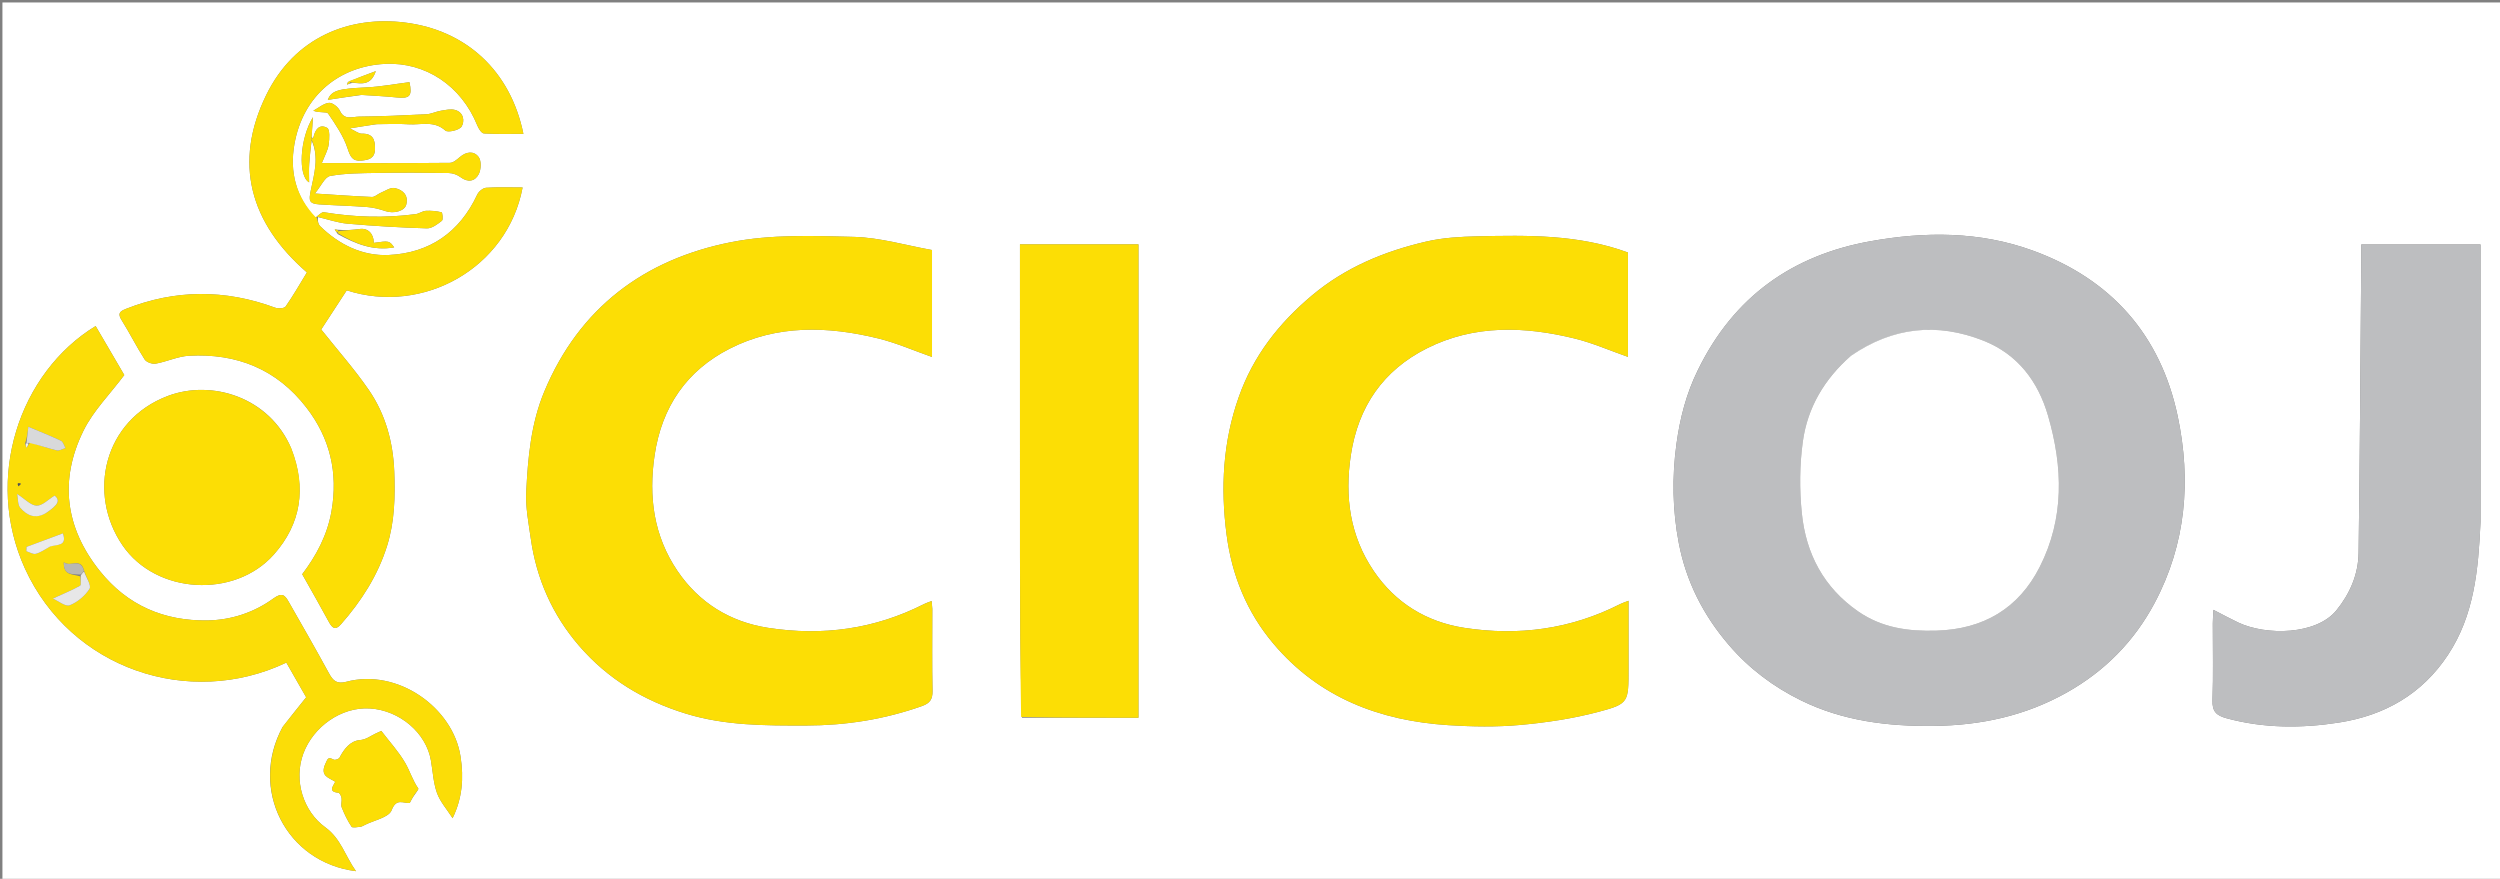 <svg version="1.1" id="Layer_1" xmlns="http://www.w3.org/2000/svg" xmlns:xlink="http://www.w3.org/1999/xlink" x="0px" y="0px"
	 width="100%" viewBox="0 0 1027 361" enable-background="new 0 0 1027 361" xml:space="preserve">
<rect x="0" y="0" width="1027" height="361" fill="#808080" stroke="none"/>
<path fill="#FFFFFF" opacity="1" stroke="none" 
	d="
M789,362 
	C526,362 263.5,362 1,362 
	C1,241.667 1,121.333 1,1 
	C343.333,1 685.666,1 1028,1 
	C1028,121.333 1028,241.666 1028,362 
	C948.5,362 869,362 789,362 
M144.832,34.015 
	C148.374,34.244 152.294,35.402 154.384,29.216 
	C150.063,30.834 146.693,32.095 142.892,33.709 
	C142.778,34.074 142.664,34.439 142.55,34.804 
	C143.057,34.564 143.564,34.323 144.832,34.015 
M138.828,94.381 
	C138.382,94.332 137.936,94.282 137.489,94.233 
	C137.763,94.7 138.038,95.167 138.774,96.176 
	C145.923,100.145 153.287,103.161 161.942,101.626 
	C159.912,98.863 159.912,98.863 153.566,99.765 
	C153.546,95.941 151.072,93.596 147.777,94.066 
	C144.893,94.476 141.974,94.642 138.828,94.381 
M127.997,56.195 
	C128.157,53.972 128.317,51.749 128.578,48.124 
	C123.061,57.055 122.355,72.325 126.996,74.919 
	C126.996,72.249 126.864,69.798 127.027,67.367 
	C127.26,63.873 127.707,60.393 128.013,57.72 
	C131.168,64.597 129.056,71.509 127.667,78.229 
	C126.809,82.375 126.883,83.681 131.155,83.967 
	C137.74,84.408 144.346,84.548 150.925,85.059 
	C153.433,85.254 155.959,85.913 158.352,86.729 
	C161.768,87.896 166.235,86.709 166.904,84.019 
	C167.899,80.025 165.308,77.91 162.115,77.256 
	C160.399,76.905 158.264,78.441 156.359,79.225 
	C155.149,79.722 153.991,80.954 152.847,80.909 
	C145.633,80.626 138.43,80.078 129.353,79.498 
	C131.918,76.405 133.465,72.683 135.618,72.291 
	C141.897,71.147 148.415,71.15 154.845,71.043 
	C164.662,70.879 174.486,70.923 184.305,71.076 
	C185.945,71.101 187.837,71.769 189.15,72.757 
	C192.271,75.105 195.13,74.49 196.672,71.528 
	C197.659,69.63 197.798,66.116 196.65,64.542 
	C194.71,61.881 191.564,62.229 188.873,64.548 
	C187.694,65.564 186.189,66.879 184.821,66.892 
	C167.702,67.051 150.582,66.996 132.218,66.996 
	C133.379,63.99 134.665,61.785 135.012,59.441 
	C135.356,57.12 135.572,53.189 134.409,52.541 
	C131.198,50.753 129.403,53.272 128.744,56.472 
	C128.699,56.689 128.251,56.823 127.997,56.195 
M129.412,89.557 
	C121.652,80.826 118.913,70.776 120.949,59.23 
	C124.501,39.095 139.491,27.181 158.144,26.248 
	C174.814,25.415 189.5,35.27 196.05,51.475 
	C196.583,52.794 197.789,54.761 198.781,54.822 
	C204.127,55.154 209.503,54.979 215.019,54.979 
	C209.699,28.998 191.465,12.492 166.585,9.282 
	C143.712,6.332 121.027,15.111 109.329,39.108 
	C95.811,66.838 102.611,91.582 126.081,111.911 
	C123.224,116.587 120.488,121.4 117.331,125.919 
	C116.768,126.725 114.26,126.852 112.986,126.382 
	C92.429,118.799 72.009,118.842 51.594,126.941 
	C48.817,128.042 48.416,129.051 50.04,131.642 
	C53.329,136.89 56.094,142.47 59.439,147.679 
	C60.159,148.801 62.548,149.641 63.95,149.39 
	C68.575,148.562 73.058,146.39 77.672,146.139 
	C97.229,145.075 113.704,151.656 125.872,167.431 
	C135.585,180.024 138.932,194.157 136.181,209.962 
	C134.449,219.913 129.892,228.305 124.147,235.887 
	C127.888,242.554 131.547,248.917 135.036,255.372 
	C136.403,257.9 137.674,259.174 140.061,256.46 
	C148.445,246.927 155.183,236.454 159.018,224.226 
	C162.132,214.298 162.359,204.115 161.977,193.88 
	C161.525,181.723 158.39,170.193 151.501,160.185 
	C145.617,151.638 138.682,143.816 131.955,135.35 
	C135.022,130.647 138.755,124.924 142.438,119.277 
	C173.739,129.399 208.452,110.235 214.689,77.002 
	C209.646,77.002 204.649,76.808 199.686,77.134 
	C198.392,77.22 196.64,78.666 196.052,79.931 
	C188.833,95.448 176.452,103.963 159.711,104.751 
	C148.996,105.256 139.361,100.559 131.545,92.941 
	C130.596,92.016 130.447,90.271 130.657,89.183 
	C134.732,90.122 138.765,91.548 142.891,91.905 
	C153.698,92.843 164.541,93.493 175.383,93.812 
	C177.435,93.872 179.715,92.093 181.533,90.698 
	C182.106,90.258 181.756,87.287 181.416,87.206 
	C179.319,86.706 177.093,86.487 174.933,86.609 
	C173.54,86.687 172.223,87.764 170.813,87.954 
	C158.181,89.649 145.591,89.262 133.019,87.177 
	C132.14,87.032 131.018,88.359 129.412,89.557 
M697.488,152.018 
	C692.74,161.593 690.144,171.731 688.692,182.32 
	C686.812,196.027 687.057,209.646 689.651,223.143 
	C692.676,238.88 699.689,252.705 710.216,264.968 
	C718.591,274.725 728.606,282.201 739.902,287.742 
	C757.024,296.14 775.397,298.434 794.457,298.205 
	C813.955,297.971 832.132,293.999 849.105,284.446 
	C864.655,275.694 876.688,263.506 885.086,247.756 
	C898.081,223.386 900.163,197.27 894.604,170.972 
	C887.563,137.666 867.327,114.669 835.022,102.921 
	C813.214,94.991 790.733,95.083 768.364,99.101 
	C736.46,104.831 712.295,121.712 697.488,152.018 
M669,274.486 
	C669,265.413 669,256.34 669,246.798 
	C667.413,247.415 666.493,247.684 665.654,248.112 
	C645.365,258.471 623.848,261.366 601.539,257.911 
	C585.95,255.497 573.205,247.665 564.317,234.548 
	C554.565,220.156 552.351,204.108 554.919,187.044 
	C557.939,166.983 568.253,152.098 586.193,143.084 
	C605.624,133.32 626.208,134.024 646.738,139.031 
	C654.231,140.859 661.396,144.034 668.765,146.613 
	C668.765,132.156 668.765,117.708 668.765,103.724 
	C648.479,96.285 627.667,96.611 606.889,97.085 
	C599.852,97.246 592.664,97.654 585.848,99.244 
	C568.706,103.244 552.722,109.814 538.944,121.376 
	C525.312,132.815 514.852,146.201 508.882,163.104 
	C502.359,181.576 501.36,200.354 503.878,219.66 
	C506.078,236.534 512.299,251.607 523.136,264.451 
	C541.818,286.593 566.801,296.096 595.029,297.9 
	C604.82,298.526 614.748,298.699 624.499,297.813 
	C635.349,296.827 646.276,295.181 656.79,292.392 
	C669.176,289.106 669,288.441 669,274.486 
M382.999,249.984 
	C382.919,249.068 382.839,248.153 382.729,246.901 
	C381.407,247.418 380.487,247.688 379.647,248.117 
	C359.354,258.469 337.835,261.371 315.525,257.91 
	C299.936,255.492 287.197,247.65 278.304,234.533 
	C268.542,220.134 266.385,204.082 268.915,187.019 
	C271.866,167.111 282.116,152.22 299.76,143.232 
	C319.245,133.306 340.066,133.954 360.775,139.034 
	C368.262,140.87 375.423,144.038 382.869,146.645 
	C382.869,132.279 382.869,117.973 382.869,102.706 
	C372.218,100.812 361.561,97.601 350.825,97.309 
	C333.996,96.852 316.695,96.247 300.341,99.48 
	C264.72,106.522 237.991,126.377 223.602,160.834 
	C218.079,174.058 216.856,188.104 216.167,202.137 
	C215.857,208.451 217.146,214.879 218.037,221.21 
	C220.37,237.785 226.938,252.589 237.846,265.251 
	C249.601,278.895 264.395,287.807 281.666,293.134 
	C297.905,298.143 314.443,298.07 331.102,298.049 
	C347.489,298.028 363.378,295.516 378.827,290.019 
	C381.955,288.906 383.146,287.286 383.08,283.885 
	C382.865,272.891 383,261.89 382.999,249.984 
M1019,214.437 
	C1019,176.38 1019,138.323 1019,100.418 
	C1002.157,100.418 986.254,100.418 970,100.418 
	C970,102.811 970.014,104.792 969.998,106.773 
	C969.667,146.88 969.452,186.988 968.907,227.092 
	C968.788,235.865 965.415,243.797 959.82,250.694 
	C951.568,260.868 930.968,261.19 919.414,255.71 
	C916.211,254.19 913.095,252.485 909.273,250.524 
	C909.155,252.96 909.013,254.563 909.01,256.166 
	C908.99,266.663 909.257,277.17 908.882,287.654 
	C908.717,292.272 910.503,293.931 914.676,295.067 
	C930.029,299.246 945.622,299.221 961.03,296.793 
	C979.524,293.877 994.933,285.218 1005.612,269.055 
	C1016.434,252.676 1018.085,234.177 1019,214.437 
M419.804,294.855 
	C435.74,294.855 451.675,294.855 467.677,294.855 
	C467.677,229.729 467.677,165.019 467.677,100.378 
	C451.298,100.378 435.245,100.378 419,100.378 
	C419,102.578 419,104.401 419,106.224 
	C419,147.048 418.985,187.872 419.006,228.696 
	C419.018,250.522 419.093,272.348 419.804,294.855 
M116.055,298.721 
	C102.314,323.951 117.355,354.274 146.241,357.883 
	C141.773,351.606 140.053,344.5 133.616,339.848 
	C124.666,333.379 120.49,320.611 124.627,309.516 
	C128.699,298.592 140.153,290.296 151.983,291.038 
	C164.18,291.803 175.047,301.046 177.009,312.345 
	C177.787,316.826 177.999,321.506 179.501,325.728 
	C180.779,329.319 183.54,332.382 185.925,336.117 
	C189.942,327.857 190.57,319.661 189.189,310.744 
	C186.072,290.618 163.296,274.458 142.231,280.079 
	C138.309,281.125 136.792,279.611 135.121,276.546 
	C129.734,266.66 124.119,256.896 118.539,247.115 
	C116.982,244.385 115.834,243.297 112.273,245.879 
	C104.364,251.613 94.994,254.722 85.228,254.869 
	C67.413,255.138 52.358,248.746 40.988,234.525 
	C26.721,216.682 24.329,197.177 34.294,176.927 
	C38.304,168.778 45.115,162.007 51.061,154.062 
	C47.634,148.206 43.462,141.076 39.288,133.942 
	C7.944,153.057 -6.682,196.492 10.274,233.612 
	C29.052,274.721 77.615,291.198 117.634,272.201 
	C120.497,277.209 123.37,282.236 125.776,286.447 
	C122.303,290.773 119.372,294.426 116.055,298.721 
M119.571,184.077 
	C110.746,163.244 87.093,155.756 68.861,162.69 
	C42.604,172.676 35.776,202.689 50.311,223.99 
	C64.074,244.158 96.402,245.985 112.553,227.738 
	C123.605,215.253 126.025,200.561 119.571,184.077 
M170.63,326.079 
	C171.062,325.34 172.044,324.212 171.839,323.921 
	C169.552,320.669 168.425,316.824 166.498,313.474 
	C163.818,308.812 160.073,304.762 156.633,300.252 
	C156.097,300.502 155.064,300.969 154.042,301.461 
	C151.995,302.446 150.415,303.818 147.693,304.053 
	C143.943,304.378 141.313,307.686 139.495,311.221 
	C139.199,311.796 137.656,312.344 137.113,312.069 
	C134.847,310.923 134.737,311.339 133.628,313.839 
	C131.372,318.924 135.182,319.458 137.717,321.153 
	C136.715,323.145 134.78,325.268 139.02,325.663 
	C139.531,325.71 140.179,327.022 140.307,327.821 
	C140.51,329.094 139.944,330.582 140.389,331.707 
	C141.474,334.45 142.781,337.15 144.399,339.603 
	C144.775,340.172 146.757,339.773 147.983,339.654 
	C148.619,339.592 149.237,339.204 149.832,338.902 
	C153.686,336.95 159.746,335.823 160.885,332.829 
	C162.815,327.756 165.553,330.059 168.313,329.878 
	C168.865,328.79 169.434,327.667 170.63,326.079 
M154.849,51.011 
	C159.172,51.007 163.512,50.767 167.815,51.061 
	C172.88,51.408 178.251,49.402 182.96,53.636 
	C183.996,54.568 188.737,53.457 189.628,51.987 
	C190.966,49.781 190.511,46.154 186.971,45.17 
	C185.179,44.672 183.044,45.169 181.11,45.489 
	C179.091,45.822 177.145,46.837 175.136,46.939 
	C165.898,47.41 156.65,47.804 147.403,47.91 
	C144.759,47.94 141.463,49.501 139.626,45.495 
	C138.924,43.963 136.536,42.09 135.128,42.249 
	C132.89,42.502 130.83,44.329 128.695,45.49 
	C131.267,46.506 134.2,45.768 134.786,46.629 
	C137.852,51.129 141.05,55.793 142.745,60.884 
	C143.88,64.295 144.752,66.321 148.453,65.975 
	C151.342,65.705 153.973,65.178 154.054,61.246 
	C154.135,57.309 153.178,54.804 148.587,54.908 
	C147.367,54.936 146.122,53.864 143.685,52.744 
	C148.167,52.012 151.045,51.542 154.849,51.011 
M148.65,39 
	C153.417,39.331 158.197,39.534 162.947,40.028 
	C168.323,40.587 169.449,39.482 168.206,33.755 
	C162.282,34.499 156.328,35.636 150.333,35.916 
	C139.158,36.438 136.119,37.163 134.66,41.024 
	C139.089,40.337 143.403,39.669 148.65,39 
z"/>
<path fill="#BDBEC0" opacity="1" stroke="none" 
	d="
M697.676,151.692 
	C712.295,121.712 736.46,104.831 768.364,99.101 
	C790.733,95.083 813.214,94.991 835.022,102.921 
	C867.327,114.669 887.563,137.666 894.604,170.972 
	C900.163,197.27 898.081,223.386 885.086,247.756 
	C876.688,263.506 864.655,275.694 849.105,284.446 
	C832.132,293.999 813.955,297.971 794.457,298.205 
	C775.397,298.434 757.024,296.14 739.902,287.742 
	C728.606,282.201 718.591,274.725 710.216,264.968 
	C699.689,252.705 692.676,238.88 689.651,223.143 
	C687.057,209.646 686.812,196.027 688.692,182.32 
	C690.144,171.731 692.74,161.593 697.676,151.692 
M760.042,146.459 
	C749.414,155.758 742.544,167.473 740.622,181.295 
	C739.272,190.998 739.204,201.101 740.2,210.859 
	C741.894,227.458 749.18,241.373 763.333,251.175 
	C773.107,257.944 783.959,259.416 795.498,259.067 
	C814.777,258.483 829.235,249.998 837.919,232.9 
	C848.092,212.868 847.457,191.846 841.344,170.809 
	C837.22,156.619 828.831,145.52 814.823,139.962 
	C795.846,132.433 777.58,134.285 760.042,146.459 
z"/>
<path fill="#FCDE05" opacity="1" stroke="none" 
	d="
M669,274.983 
	C669,288.441 669.176,289.106 656.79,292.392 
	C646.276,295.181 635.349,296.827 624.499,297.813 
	C614.748,298.699 604.82,298.526 595.029,297.9 
	C566.801,296.096 541.818,286.593 523.136,264.451 
	C512.299,251.607 506.078,236.534 503.878,219.66 
	C501.36,200.354 502.359,181.576 508.882,163.104 
	C514.852,146.201 525.312,132.815 538.944,121.376 
	C552.722,109.814 568.706,103.244 585.848,99.244 
	C592.664,97.654 599.852,97.246 606.889,97.085 
	C627.667,96.611 648.479,96.285 668.765,103.724 
	C668.765,117.708 668.765,132.156 668.765,146.613 
	C661.396,144.034 654.231,140.859 646.738,139.031 
	C626.208,134.024 605.624,133.32 586.193,143.084 
	C568.253,152.098 557.939,166.983 554.919,187.044 
	C552.351,204.108 554.565,220.156 564.317,234.548 
	C573.205,247.665 585.95,255.497 601.539,257.911 
	C623.848,261.366 645.365,258.471 665.654,248.112 
	C666.493,247.684 667.413,247.415 669,246.798 
	C669,256.34 669,265.413 669,274.983 
z"/>
<path fill="#FCDE05" opacity="1" stroke="none" 
	d="
M383,250.438 
	C383,261.89 382.865,272.891 383.08,283.885 
	C383.146,287.286 381.955,288.906 378.827,290.019 
	C363.378,295.516 347.489,298.028 331.102,298.049 
	C314.443,298.07 297.905,298.143 281.666,293.134 
	C264.395,287.807 249.601,278.895 237.846,265.251 
	C226.938,252.589 220.37,237.785 218.037,221.21 
	C217.146,214.879 215.857,208.451 216.167,202.137 
	C216.856,188.104 218.079,174.058 223.602,160.834 
	C237.991,126.377 264.72,106.522 300.341,99.48 
	C316.695,96.247 333.996,96.852 350.825,97.309 
	C361.561,97.601 372.218,100.812 382.869,102.706 
	C382.869,117.973 382.869,132.279 382.869,146.645 
	C375.423,144.038 368.262,140.87 360.775,139.034 
	C340.066,133.954 319.245,133.306 299.76,143.232 
	C282.116,152.22 271.866,167.111 268.915,187.019 
	C266.385,204.082 268.542,220.134 278.304,234.533 
	C287.197,247.65 299.936,255.492 315.525,257.91 
	C337.835,261.371 359.354,258.469 379.647,248.117 
	C380.487,247.688 381.407,247.418 382.729,246.901 
	C382.839,248.153 382.919,249.068 383,250.438 
z"/>
<path fill="#BDBEC0" opacity="1" stroke="none" 
	d="
M1019,214.926 
	C1018.085,234.177 1016.434,252.676 1005.612,269.055 
	C994.933,285.218 979.524,293.877 961.03,296.793 
	C945.622,299.221 930.029,299.246 914.676,295.067 
	C910.503,293.931 908.717,292.272 908.882,287.654 
	C909.257,277.17 908.99,266.663 909.01,256.166 
	C909.013,254.563 909.155,252.96 909.273,250.524 
	C913.095,252.485 916.211,254.19 919.414,255.71 
	C930.968,261.19 951.568,260.868 959.82,250.694 
	C965.415,243.797 968.788,235.865 968.907,227.092 
	C969.452,186.988 969.667,146.88 969.998,106.773 
	C970.014,104.792 970,102.811 970,100.418 
	C986.254,100.418 1002.157,100.418 1019,100.418 
	C1019,138.323 1019,176.38 1019,214.926 
z"/>
<path fill="#FCDE05" opacity="1" stroke="none" 
	d="
M129.927,88.906 
	C130.447,90.271 130.596,92.016 131.545,92.941 
	C139.361,100.559 148.996,105.256 159.711,104.751 
	C176.452,103.963 188.833,95.448 196.052,79.931 
	C196.64,78.666 198.392,77.22 199.686,77.134 
	C204.649,76.808 209.646,77.002 214.689,77.002 
	C208.452,110.235 173.739,129.399 142.438,119.277 
	C138.755,124.924 135.022,130.647 131.955,135.35 
	C138.682,143.816 145.617,151.638 151.501,160.185 
	C158.39,170.193 161.525,181.723 161.977,193.88 
	C162.359,204.115 162.132,214.298 159.018,224.226 
	C155.183,236.454 148.445,246.927 140.061,256.46 
	C137.674,259.174 136.403,257.9 135.036,255.372 
	C131.547,248.917 127.888,242.554 124.147,235.887 
	C129.892,228.305 134.449,219.913 136.181,209.962 
	C138.932,194.157 135.585,180.024 125.872,167.431 
	C113.704,151.656 97.229,145.075 77.672,146.139 
	C73.058,146.39 68.575,148.562 63.95,149.39 
	C62.548,149.641 60.159,148.801 59.439,147.679 
	C56.094,142.47 53.329,136.89 50.04,131.642 
	C48.416,129.051 48.817,128.042 51.594,126.941 
	C72.009,118.842 92.429,118.799 112.986,126.382 
	C114.26,126.852 116.768,126.725 117.331,125.919 
	C120.488,121.4 123.224,116.587 126.081,111.911 
	C102.611,91.582 95.811,66.838 109.329,39.108 
	C121.027,15.111 143.712,6.332 166.585,9.282 
	C191.465,12.492 209.699,28.998 215.019,54.979 
	C209.503,54.979 204.127,55.154 198.781,54.822 
	C197.789,54.761 196.583,52.794 196.05,51.475 
	C189.5,35.27 174.814,25.415 158.144,26.248 
	C139.491,27.181 124.501,39.095 120.949,59.23 
	C118.913,70.776 121.652,80.826 129.689,89.256 
	C129.966,88.955 129.927,88.906 129.927,88.906 
z"/>
<path fill="#FCDE05" opacity="1" stroke="none" 
	d="
M419.472,294.515 
	C419.093,272.348 419.018,250.522 419.006,228.696 
	C418.985,187.872 419,147.048 419,106.224 
	C419,104.401 419,102.578 419,100.378 
	C435.245,100.378 451.298,100.378 467.677,100.378 
	C467.677,165.019 467.677,229.729 467.677,294.855 
	C451.675,294.855 435.74,294.855 419.472,294.515 
z"/>
<path fill="#FBDD07" opacity="1" stroke="none" 
	d="
M116.248,298.4 
	C119.372,294.426 122.303,290.773 125.776,286.447 
	C123.37,282.236 120.497,277.209 117.634,272.201 
	C77.615,291.198 29.052,274.721 10.274,233.612 
	C-6.682,196.492 7.944,153.057 39.288,133.942 
	C43.462,141.076 47.634,148.206 51.061,154.062 
	C45.115,162.007 38.304,168.778 34.294,176.927 
	C24.329,197.177 26.721,216.682 40.988,234.525 
	C52.358,248.746 67.413,255.138 85.228,254.869 
	C94.994,254.722 104.364,251.613 112.273,245.879 
	C115.834,243.297 116.982,244.385 118.539,247.115 
	C124.119,256.896 129.734,266.66 135.121,276.546 
	C136.792,279.611 138.309,281.125 142.231,280.079 
	C163.296,274.458 186.072,290.618 189.189,310.744 
	C190.57,319.661 189.942,327.857 185.925,336.117 
	C183.54,332.382 180.779,329.319 179.501,325.728 
	C177.999,321.506 177.787,316.826 177.009,312.345 
	C175.047,301.046 164.18,291.803 151.983,291.038 
	C140.153,290.296 128.699,298.592 124.627,309.516 
	C120.49,320.611 124.666,333.379 133.616,339.848 
	C140.053,344.5 141.773,351.606 146.241,357.883 
	C117.355,354.274 102.314,323.951 116.248,298.4 
M10.267,182.29 
	C10.473,182.851 10.68,183.412 10.887,183.973 
	C11.243,183.395 11.598,182.818 12.359,181.692 
	C16.006,182.834 19.618,184.123 23.323,185.025 
	C24.379,185.282 25.708,184.418 26.911,184.068 
	C26.307,183.044 25.947,181.51 25.056,181.082 
	C20.959,179.114 16.714,177.454 11.634,175.309 
	C11.396,177.473 11.146,179.746 10.267,182.29 
M32.994,236.8 
	C32.987,238.117 33.463,240.289 32.893,240.612 
	C29.583,242.485 26.028,243.922 21.703,245.896 
	C24.034,246.91 26.936,249.323 28.616,248.657 
	C31.802,247.392 34.958,244.782 36.773,241.883 
	C37.633,240.508 35.377,237.182 34.406,234.017 
	C32.968,229.022 28.933,233.12 26.204,230.975 
	C26.087,236.577 29.827,235.723 32.994,236.8 
M19.153,210.595 
	C24.106,207.301 24.737,205.507 22.459,203.575 
	C19.835,205.165 17.418,207.794 15.078,207.727 
	C12.638,207.657 10.273,204.988 7.042,202.923 
	C7.456,204.953 7.24,207.38 8.35,208.645 
	C10.996,211.66 14.417,213.438 19.153,210.595 
M20.933,224.271 
	C23.586,223.641 27.69,224.401 25.825,219.106 
	C20.726,221.007 15.819,222.836 10.911,224.665 
	C10.883,225.254 10.855,225.843 10.827,226.432 
	C12.134,226.831 13.59,227.8 14.715,227.504 
	C16.686,226.986 18.453,225.694 20.933,224.271 
M7.141,198.76 
	C7.289,199.099 7.437,199.438 7.585,199.777 
	C7.927,199.436 8.268,199.095 8.61,198.754 
	C8.269,198.603 7.928,198.451 7.141,198.76 
z"/>
<path fill="#FCDE05" opacity="1" stroke="none" 
	d="
M119.761,184.421 
	C126.025,200.561 123.605,215.253 112.553,227.738 
	C96.402,245.985 64.074,244.158 50.311,223.99 
	C35.776,202.689 42.604,172.676 68.861,162.69 
	C87.093,155.756 110.746,163.244 119.761,184.421 
z"/>
<path fill="#FCDE05" opacity="1" stroke="none" 
	d="
M170.317,326.312 
	C169.434,327.667 168.865,328.79 168.313,329.878 
	C165.553,330.059 162.815,327.756 160.885,332.829 
	C159.746,335.823 153.686,336.95 149.832,338.902 
	C149.237,339.204 148.619,339.592 147.983,339.654 
	C146.757,339.773 144.775,340.172 144.399,339.603 
	C142.781,337.15 141.474,334.45 140.389,331.707 
	C139.944,330.582 140.51,329.094 140.307,327.821 
	C140.179,327.022 139.531,325.71 139.02,325.663 
	C134.78,325.268 136.715,323.145 137.717,321.153 
	C135.182,319.458 131.372,318.924 133.628,313.839 
	C134.737,311.339 134.847,310.923 137.113,312.069 
	C137.656,312.344 139.199,311.796 139.495,311.221 
	C141.313,307.686 143.943,304.378 147.693,304.053 
	C150.415,303.818 151.995,302.446 154.042,301.461 
	C155.064,300.969 156.097,300.502 156.633,300.252 
	C160.073,304.762 163.818,308.812 166.498,313.474 
	C168.425,316.824 169.552,320.669 171.839,323.921 
	C172.044,324.212 171.062,325.34 170.317,326.312 
z"/>
<path fill="#FCDE05" opacity="1" stroke="none" 
	d="
M127.99,56.996 
	C128.251,56.823 128.699,56.689 128.744,56.472 
	C129.403,53.272 131.198,50.753 134.409,52.541 
	C135.572,53.189 135.356,57.12 135.012,59.441 
	C134.665,61.785 133.379,63.99 132.218,66.996 
	C150.582,66.996 167.702,67.051 184.821,66.892 
	C186.189,66.879 187.694,65.564 188.873,64.548 
	C191.564,62.229 194.71,61.881 196.65,64.542 
	C197.798,66.116 197.659,69.63 196.672,71.528 
	C195.13,74.49 192.271,75.105 189.15,72.757 
	C187.837,71.769 185.945,71.101 184.305,71.076 
	C174.486,70.923 164.662,70.879 154.845,71.043 
	C148.415,71.15 141.897,71.147 135.618,72.291 
	C133.465,72.683 131.918,76.405 129.353,79.498 
	C138.43,80.078 145.633,80.626 152.847,80.909 
	C153.991,80.954 155.149,79.722 156.359,79.225 
	C158.264,78.441 160.399,76.905 162.115,77.256 
	C165.308,77.91 167.899,80.025 166.904,84.019 
	C166.235,86.709 161.768,87.896 158.352,86.729 
	C155.959,85.913 153.433,85.254 150.925,85.059 
	C144.346,84.548 137.74,84.408 131.155,83.967 
	C126.883,83.681 126.809,82.375 127.667,78.229 
	C129.056,71.509 131.168,64.597 128.022,57.337 
	C128.03,56.954 127.99,56.996 127.99,56.996 
z"/>
<path fill="#FCDE05" opacity="1" stroke="none" 
	d="
M154.386,51.041 
	C151.045,51.542 148.167,52.012 143.685,52.744 
	C146.122,53.864 147.367,54.936 148.587,54.908 
	C153.178,54.804 154.135,57.309 154.054,61.246 
	C153.973,65.178 151.342,65.705 148.453,65.975 
	C144.752,66.321 143.88,64.295 142.745,60.884 
	C141.05,55.793 137.852,51.129 134.786,46.629 
	C134.2,45.768 131.267,46.506 128.695,45.49 
	C130.83,44.329 132.89,42.502 135.128,42.249 
	C136.536,42.09 138.924,43.963 139.626,45.495 
	C141.463,49.501 144.759,47.94 147.403,47.91 
	C156.65,47.804 165.898,47.41 175.136,46.939 
	C177.145,46.837 179.091,45.822 181.11,45.489 
	C183.044,45.169 185.179,44.672 186.971,45.17 
	C190.511,46.154 190.966,49.781 189.628,51.987 
	C188.737,53.457 183.996,54.568 182.96,53.636 
	C178.251,49.402 172.88,51.408 167.815,51.061 
	C163.512,50.767 159.172,51.007 154.386,51.041 
z"/>
<path fill="#FCDE05" opacity="1" stroke="none" 
	d="
M129.988,88.978 
	C131.018,88.359 132.14,87.032 133.019,87.177 
	C145.591,89.262 158.181,89.649 170.813,87.954 
	C172.223,87.764 173.54,86.687 174.933,86.609 
	C177.093,86.487 179.319,86.706 181.416,87.206 
	C181.756,87.287 182.106,90.258 181.533,90.698 
	C179.715,92.093 177.435,93.872 175.383,93.812 
	C164.541,93.493 153.698,92.843 142.891,91.905 
	C138.765,91.548 134.732,90.122 130.292,89.044 
	C129.927,88.906 129.966,88.955 129.988,88.978 
z"/>
<path fill="#FCDE05" opacity="1" stroke="none" 
	d="
M148.183,39 
	C143.403,39.669 139.089,40.337 134.66,41.024 
	C136.119,37.163 139.158,36.438 150.333,35.916 
	C156.328,35.636 162.282,34.499 168.206,33.755 
	C169.449,39.482 168.323,40.587 162.947,40.028 
	C158.197,39.534 153.417,39.331 148.183,39 
z"/>
<path fill="#FCDE05" opacity="1" stroke="none" 
	d="
M139.071,94.916 
	C141.974,94.642 144.893,94.476 147.777,94.066 
	C151.072,93.596 153.546,95.941 153.566,99.765 
	C159.912,98.863 159.912,98.863 161.942,101.626 
	C153.287,103.161 145.923,100.145 138.746,95.739 
	C138.835,95.173 138.953,95.045 139.071,94.916 
z"/>
<path fill="#FCDE05" opacity="1" stroke="none" 
	d="
M128.047,56.931 
	C127.707,60.393 127.26,63.873 127.027,67.367 
	C126.864,69.798 126.996,72.249 126.996,74.919 
	C122.355,72.325 123.061,57.055 128.578,48.124 
	C128.317,51.749 128.157,53.972 127.994,56.595 
	C127.99,56.996 128.03,56.954 128.047,56.931 
z"/>
<path fill="#FCDE05" opacity="1" stroke="none" 
	d="
M143.323,33.356 
	C146.693,32.095 150.063,30.834 154.384,29.216 
	C152.294,35.402 148.374,34.244 144.277,33.854 
	C143.59,33.58 143.456,33.468 143.323,33.356 
z"/>
<path fill="#FCDE05" opacity="1" stroke="none" 
	d="
M138.514,95.468 
	C138.038,95.167 137.763,94.7 137.489,94.233 
	C137.936,94.282 138.382,94.332 138.949,94.648 
	C138.953,95.045 138.835,95.173 138.514,95.468 
z"/>
<path fill="#FCDE05" opacity="1" stroke="none" 
	d="
M143.898,33.888 
	C143.564,34.323 143.057,34.564 142.55,34.804 
	C142.664,34.439 142.778,34.074 143.107,33.533 
	C143.456,33.468 143.59,33.58 143.898,33.888 
z"/>
<path fill="#FFFFFF" opacity="1" stroke="none" 
	d="
M760.303,146.211 
	C777.58,134.285 795.846,132.433 814.823,139.962 
	C828.831,145.52 837.22,156.619 841.344,170.809 
	C847.457,191.846 848.092,212.868 837.919,232.9 
	C829.235,249.998 814.777,258.483 795.498,259.067 
	C783.959,259.416 773.107,257.944 763.333,251.175 
	C749.18,241.373 741.894,227.458 740.2,210.859 
	C739.204,201.101 739.272,190.998 740.622,181.295 
	C742.544,167.473 749.414,155.758 760.303,146.211 
z"/>
<path fill="#E7E7E8" opacity="1" stroke="none" 
	d="
M34.532,234.74 
	C35.377,237.182 37.633,240.508 36.773,241.883 
	C34.958,244.782 31.802,247.392 28.616,248.657 
	C26.936,249.323 24.034,246.91 21.703,245.896 
	C26.028,243.922 29.583,242.485 32.893,240.612 
	C33.463,240.289 32.987,238.117 33.18,236.342 
	C33.755,235.503 34.143,235.121 34.532,234.74 
z"/>
<path fill="#D8D9DA" opacity="1" stroke="none" 
	d="
M10.896,182.019 
	C11.146,179.746 11.396,177.473 11.634,175.309 
	C16.714,177.454 20.959,179.114 25.056,181.082 
	C25.947,181.51 26.307,183.044 26.911,184.068 
	C25.708,184.418 24.379,185.282 23.323,185.025 
	C19.618,184.123 16.006,182.834 11.893,181.903 
	C11.25,182.082 11.073,182.05 10.896,182.019 
z"/>
<path fill="#E7E8E9" opacity="1" stroke="none" 
	d="
M18.852,210.792 
	C14.417,213.438 10.996,211.66 8.35,208.645 
	C7.24,207.38 7.456,204.953 7.042,202.923 
	C10.273,204.988 12.638,207.657 15.078,207.727 
	C17.418,207.794 19.835,205.165 22.459,203.575 
	C24.737,205.507 24.106,207.301 18.852,210.792 
z"/>
<path fill="#EBEBEC" opacity="1" stroke="none" 
	d="
M20.619,224.498 
	C18.453,225.694 16.686,226.986 14.715,227.504 
	C13.59,227.8 12.134,226.831 10.827,226.432 
	C10.855,225.843 10.883,225.254 10.911,224.665 
	C15.819,222.836 20.726,221.007 25.825,219.106 
	C27.69,224.401 23.586,223.641 20.619,224.498 
z"/>
<path fill="#B9B8B2" opacity="1" stroke="none" 
	d="
M34.469,234.378 
	C34.143,235.121 33.755,235.503 32.987,236.04 
	C29.827,235.723 26.087,236.577 26.204,230.975 
	C28.933,233.12 32.968,229.022 34.469,234.378 
z"/>
<path fill="#F1F1F1" opacity="1" stroke="none" 
	d="
M10.581,182.154 
	C11.073,182.05 11.25,182.082 11.69,182.176 
	C11.598,182.818 11.243,183.395 10.887,183.973 
	C10.68,183.412 10.473,182.851 10.581,182.154 
z"/>
<path fill="#545348" opacity="1" stroke="none" 
	d="
M7.364,198.53 
	C7.928,198.451 8.269,198.603 8.61,198.754 
	C8.268,199.095 7.927,199.436 7.585,199.777 
	C7.437,199.438 7.289,199.099 7.364,198.53 
z"/>
</svg>